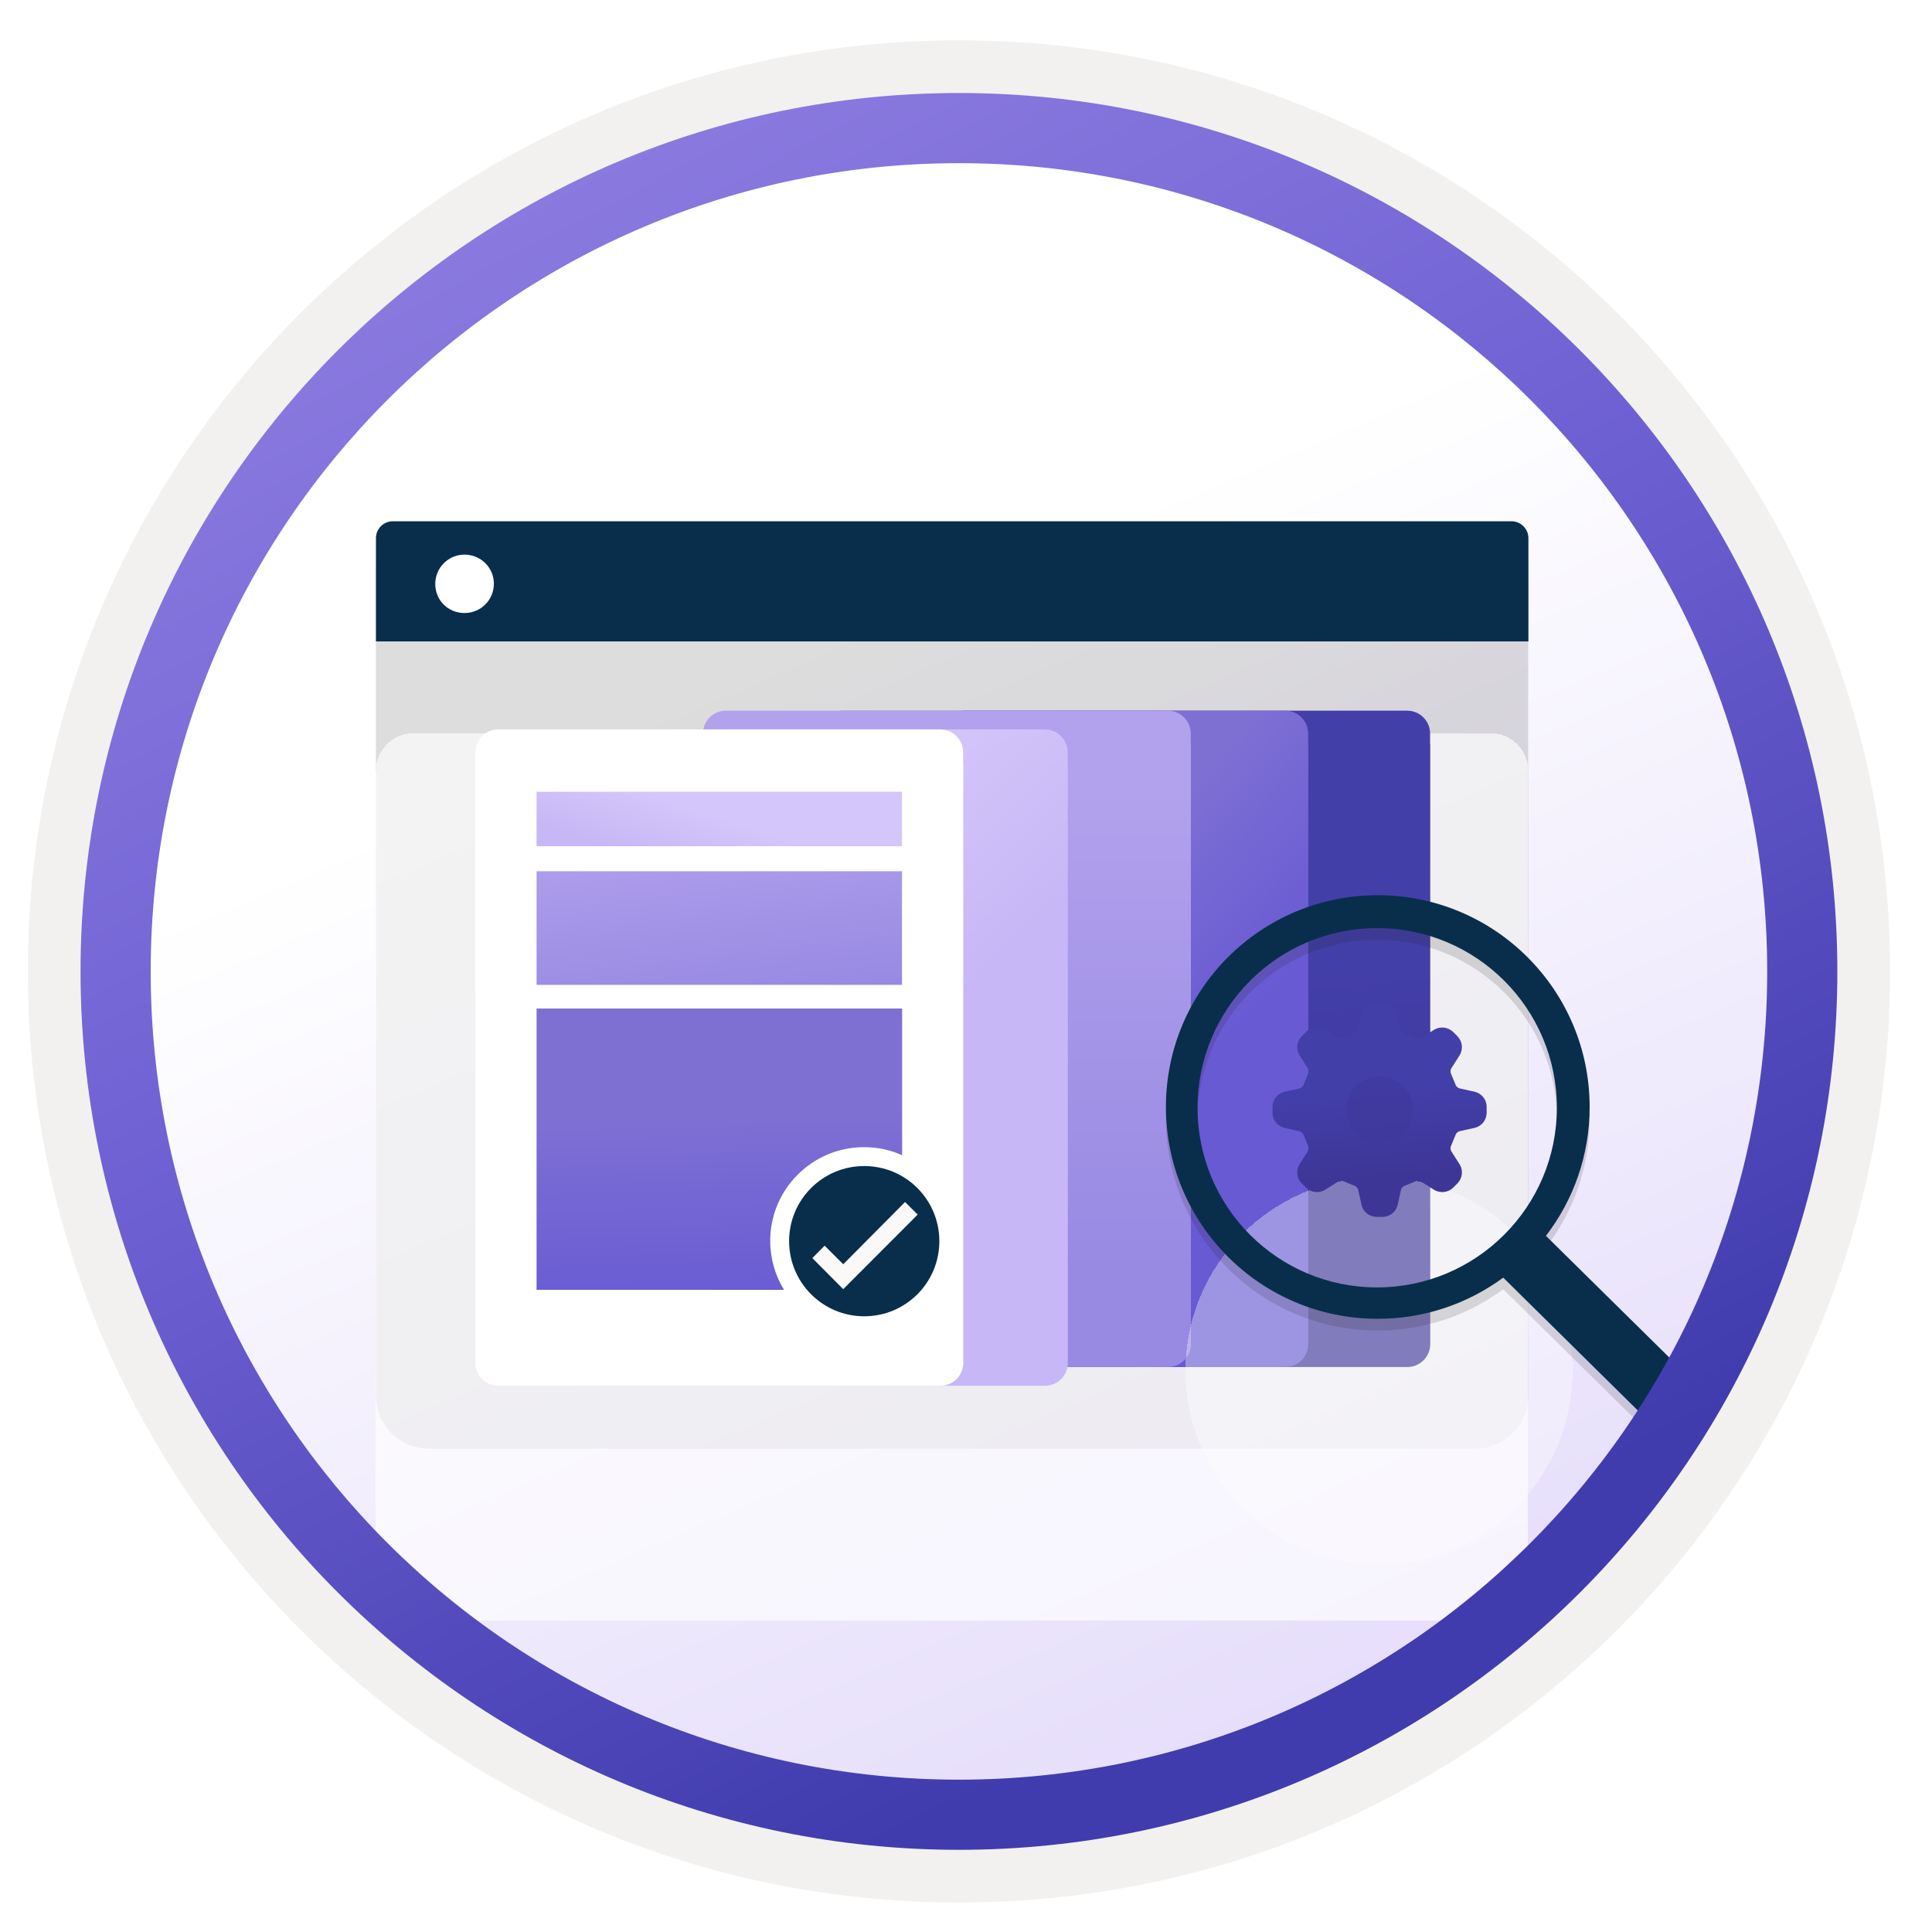 <svg width="103" height="103" viewBox="0 0 103 103" fill="none" xmlns="http://www.w3.org/2000/svg">
<path d="M51.124 98.599C25.274 98.599 4.314 77.649 4.314 51.789C4.314 25.929 25.274 4.979 51.124 4.979C76.974 4.979 97.934 25.939 97.934 51.789C97.934 77.639 76.974 98.599 51.124 98.599Z" fill="url(#paint0_linear_1272_1471)"/>
<path fill-rule="evenodd" clip-rule="evenodd" d="M97.024 51.789C97.024 77.139 76.474 97.689 51.124 97.689C25.774 97.689 5.224 77.139 5.224 51.789C5.224 26.439 25.774 5.889 51.124 5.889C76.474 5.889 97.024 26.439 97.024 51.789ZM51.124 2.149C78.544 2.149 100.764 24.369 100.764 51.789C100.764 79.209 78.534 101.429 51.124 101.429C23.704 101.429 1.484 79.199 1.484 51.789C1.484 24.369 23.704 2.149 51.124 2.149Z" fill="#F2F1F0"/>
<path opacity="0.15" d="M22.87 77.232H78.643C80.206 77.232 81.471 75.967 81.471 74.404V29.929H20.043V74.404C20.043 75.967 21.307 77.232 22.87 77.232Z" fill="#1F1D20"/>
<g filter="url(#filter0_bd_1272_1471)">
<path d="M21.212 76.393H80.302C80.946 76.393 81.471 75.868 81.471 75.224V31.09C81.471 29.985 80.575 29.09 79.471 29.09H22.043C20.938 29.09 20.043 29.985 20.043 31.09V75.224C20.043 75.868 20.567 76.393 21.212 76.393Z" fill="white" fill-opacity="0.65" shape-rendering="crispEdges"/>
</g>
<path d="M20.043 34.197H81.483V28.685C81.483 28.196 81.077 27.79 80.588 27.79H20.937C20.448 27.79 20.043 28.196 20.043 28.685V34.197Z" fill="#092E4C"/>
<path d="M24.767 32.682C25.626 32.682 26.33 31.99 26.33 31.119C26.33 30.248 25.614 29.568 24.767 29.568C23.909 29.568 23.205 30.26 23.205 31.131C23.205 32.002 23.885 32.682 24.767 32.682Z" fill="white"/>
<path d="M76.242 39.658V39.111C76.242 38.434 75.695 37.887 75.017 37.887H51.461C50.784 37.887 50.237 38.434 50.237 39.111V39.719V40.274V71.654C50.237 72.332 50.784 72.879 51.461 72.879H75.026C75.703 72.879 76.25 72.332 76.25 71.654V39.719C76.25 39.697 76.242 39.679 76.242 39.658Z" fill="url(#paint1_linear_1272_1471)"/>
<path d="M69.74 39.658V39.111C69.74 38.434 69.194 37.887 68.516 37.887H44.96C44.283 37.887 43.736 38.434 43.736 39.111V39.719V40.274V71.654C43.736 72.332 44.283 72.879 44.96 72.879H68.525C69.202 72.879 69.749 72.332 69.749 71.654V39.719C69.749 39.697 69.74 39.679 69.74 39.658Z" fill="url(#paint2_linear_1272_1471)"/>
<path d="M63.482 39.658V39.111C63.482 38.434 62.935 37.887 62.258 37.887H38.702C38.024 37.887 37.477 38.434 37.477 39.111V39.719V40.274V71.654C37.477 72.332 38.024 72.879 38.702 72.879H62.266C62.944 72.879 63.49 72.332 63.49 71.654V39.719C63.49 39.697 63.482 39.679 63.482 39.658Z" fill="url(#paint3_linear_1272_1471)"/>
<g filter="url(#filter1_d_1272_1471)">
<path d="M56.921 39.658V39.111C56.921 38.434 56.374 37.887 55.697 37.887H32.141C31.463 37.887 30.916 38.434 30.916 39.111V39.719V40.274V71.654C30.916 72.332 31.463 72.879 32.141 72.879H55.705C56.383 72.879 56.929 72.332 56.929 71.654V39.719C56.929 39.697 56.921 39.679 56.921 39.658Z" fill="url(#paint4_linear_1272_1471)"/>
</g>
<g filter="url(#filter2_bd_1272_1471)">
<path d="M73.517 69.238C79.215 69.238 83.834 64.62 83.834 58.922C83.834 53.225 79.215 48.606 73.517 48.606C67.82 48.606 63.201 53.225 63.201 58.922C63.201 64.62 67.82 69.238 73.517 69.238Z" fill="white" fill-opacity="0.35" shape-rendering="crispEdges"/>
</g>
<path opacity="0.15" d="M90.376 74.346L82.418 66.509C83.881 64.605 84.748 62.221 84.748 59.64C84.748 53.402 79.681 48.349 73.449 48.349C67.218 48.349 62.158 53.402 62.158 59.64C62.158 65.879 67.211 70.932 73.449 70.932C75.956 70.932 78.258 70.119 80.142 68.737L88.114 76.595C88.114 76.595 88.995 76.941 89.922 75.959C90.857 74.99 90.376 74.346 90.376 74.346ZM63.844 59.681C63.844 54.391 68.132 50.103 73.422 50.103C78.712 50.103 83 54.391 83 59.681C83 64.971 78.699 69.259 73.409 69.259C68.118 69.259 63.844 64.971 63.844 59.681Z" fill="#1F1D20"/>
<path d="M63.844 59.058C63.844 53.768 68.132 49.48 73.422 49.48C78.712 49.48 83 53.768 83 59.058C83 64.348 78.699 68.636 73.409 68.636C68.118 68.636 63.844 64.348 63.844 59.058ZM90.314 73.674L82.418 65.886C83.881 63.982 84.748 61.598 84.748 59.017C84.748 52.779 79.688 47.726 73.449 47.726C67.211 47.726 62.158 52.779 62.158 59.017C62.158 65.256 67.211 70.309 73.449 70.309C75.956 70.309 78.258 69.496 80.142 68.114L88.052 75.923C88.052 75.923 88.933 76.268 89.861 75.286C90.796 74.318 90.314 73.674 90.314 73.674Z" fill="#092E4C"/>
<path d="M75.332 59.167C75.332 59.519 75.228 59.864 75.032 60.158C74.836 60.451 74.557 60.68 74.231 60.815C73.905 60.95 73.546 60.985 73.2 60.916C72.854 60.847 72.537 60.678 72.287 60.428C72.037 60.178 71.868 59.861 71.799 59.515C71.73 59.169 71.765 58.81 71.9 58.484C72.035 58.158 72.264 57.879 72.557 57.683C72.851 57.487 73.196 57.383 73.549 57.383C74.021 57.383 74.475 57.571 74.809 57.906C75.144 58.24 75.332 58.694 75.332 59.167ZM78.629 58.206L77.8 58.021C77.714 57.99 77.644 57.926 77.605 57.844L77.595 57.817L77.366 57.261L77.353 57.232C77.322 57.147 77.326 57.053 77.364 56.97L77.821 56.253C77.914 56.098 77.954 55.916 77.934 55.736C77.914 55.556 77.836 55.388 77.711 55.256L77.459 55.004C77.326 54.881 77.158 54.804 76.978 54.785C76.799 54.765 76.618 54.803 76.462 54.894L75.745 55.35C75.699 55.373 75.648 55.384 75.597 55.383C75.558 55.384 75.519 55.377 75.483 55.362C75.474 55.357 75.464 55.353 75.454 55.349L74.898 55.12L74.871 55.11C74.789 55.071 74.725 55.001 74.694 54.915L74.509 54.086C74.466 53.91 74.365 53.753 74.224 53.64C74.083 53.526 73.908 53.463 73.727 53.458H73.37C73.189 53.463 73.014 53.526 72.873 53.64C72.732 53.753 72.631 53.91 72.588 54.086L72.403 54.916C72.372 55.001 72.308 55.071 72.225 55.11L72.198 55.12L71.642 55.349C71.633 55.353 71.623 55.357 71.614 55.362C71.578 55.377 71.539 55.384 71.5 55.383C71.449 55.384 71.398 55.373 71.352 55.351L70.635 54.895C70.479 54.804 70.298 54.765 70.118 54.785C69.939 54.805 69.771 54.881 69.638 55.004L69.386 55.256C69.261 55.388 69.183 55.556 69.163 55.736C69.143 55.916 69.183 56.098 69.276 56.254L69.733 56.97C69.771 57.053 69.775 57.147 69.744 57.232L69.731 57.261L69.502 57.817L69.492 57.844C69.453 57.926 69.383 57.99 69.297 58.022L68.468 58.206C68.292 58.249 68.135 58.35 68.022 58.491C67.908 58.633 67.844 58.807 67.84 58.988V59.345C67.844 59.526 67.908 59.701 68.022 59.842C68.135 59.983 68.292 60.084 68.467 60.127L69.297 60.312C69.383 60.343 69.453 60.407 69.492 60.49L69.502 60.517L69.731 61.073L69.744 61.101C69.775 61.187 69.771 61.281 69.732 61.363L69.276 62.08C69.183 62.235 69.143 62.417 69.163 62.597C69.182 62.777 69.261 62.946 69.386 63.077L69.638 63.33C69.771 63.452 69.939 63.529 70.119 63.549C70.298 63.568 70.479 63.53 70.635 63.439L71.352 62.983C71.398 62.96 71.449 62.949 71.5 62.951C71.539 62.949 71.578 62.956 71.614 62.971L71.642 62.984L72.198 63.213L72.225 63.223C72.308 63.262 72.372 63.332 72.403 63.418L72.588 64.248C72.631 64.424 72.731 64.58 72.873 64.694C73.014 64.807 73.189 64.871 73.37 64.875H73.727C73.908 64.871 74.083 64.807 74.224 64.693C74.365 64.58 74.466 64.423 74.509 64.248L74.694 63.418C74.725 63.332 74.789 63.262 74.871 63.223L74.898 63.213L75.454 62.984L75.483 62.971C75.519 62.956 75.558 62.949 75.597 62.951C75.648 62.949 75.699 62.96 75.745 62.983L76.462 63.439C76.618 63.53 76.799 63.568 76.978 63.549C77.158 63.529 77.326 63.452 77.459 63.33L77.711 63.077C77.836 62.946 77.914 62.777 77.934 62.597C77.954 62.417 77.914 62.235 77.821 62.08L77.364 61.363C77.345 61.322 77.335 61.278 77.333 61.233C77.331 61.188 77.338 61.144 77.353 61.102L77.366 61.073L77.595 60.517L77.605 60.49C77.644 60.407 77.714 60.343 77.8 60.312L78.629 60.128C78.805 60.084 78.962 59.984 79.075 59.842C79.189 59.701 79.252 59.526 79.257 59.345V58.988C79.253 58.807 79.189 58.633 79.075 58.491C78.962 58.35 78.805 58.249 78.629 58.206Z" fill="url(#paint5_linear_1272_1471)"/>
<path opacity="0.15" d="M50.244 73.562C50.858 73.562 51.353 73.067 51.353 72.453V41.006H25.543V72.458C25.543 73.072 26.037 73.567 26.651 73.567H50.244V73.562Z" fill="#1F1D20"/>
<g filter="url(#filter3_d_1272_1471)">
<path d="M51.348 39.658V39.111C51.348 38.434 50.801 37.887 50.124 37.887H26.568C25.891 37.887 25.344 38.434 25.344 39.111V39.719V40.274V71.654C25.344 72.332 25.891 72.879 26.568 72.879H50.133C50.81 72.879 51.357 72.332 51.357 71.654V39.719C51.357 39.697 51.348 39.679 51.348 39.658Z" fill="white"/>
</g>
<path d="M46.074 70.175C48.289 70.175 50.079 68.385 50.079 66.17C50.079 63.955 48.289 62.165 46.074 62.165C43.859 62.165 42.069 63.955 42.069 66.17C42.069 68.377 43.859 70.175 46.074 70.175Z" fill="#092E4C"/>
<path d="M48.095 42.213H28.606V45.114H48.088V42.213H48.095Z" fill="url(#paint6_linear_1272_1471)"/>
<path d="M48.095 46.449H28.606V52.505H48.088V46.449H48.095Z" fill="url(#paint7_linear_1272_1471)"/>
<path d="M46.066 61.158C46.79 61.158 47.476 61.307 48.095 61.59V53.766H28.606V68.766H41.8C41.33 68.005 41.062 67.11 41.062 66.155C41.062 63.395 43.307 61.158 46.066 61.158Z" fill="url(#paint8_linear_1272_1471)"/>
<path d="M48.252 64.082L44.955 67.401L43.963 66.409L43.307 67.073L44.955 68.728L48.923 64.753L48.252 64.082Z" fill="#FAF9F8"/>
<path fill-rule="evenodd" clip-rule="evenodd" d="M94.214 51.789C94.214 75.589 74.924 94.879 51.124 94.879C27.324 94.879 8.034 75.589 8.034 51.789C8.034 27.989 27.324 8.699 51.124 8.699C74.924 8.699 94.214 27.989 94.214 51.789ZM51.124 4.959C76.984 4.959 97.954 25.929 97.954 51.789C97.954 77.649 76.984 98.619 51.124 98.619C25.264 98.619 4.294 77.649 4.294 51.789C4.294 25.929 25.254 4.959 51.124 4.959Z" fill="url(#paint9_linear_1272_1471)"/>
<defs>
<filter id="filter0_bd_1272_1471" x="5.875" y="24.923" width="89.763" height="75.638" filterUnits="userSpaceOnUse" color-interpolation-filters="sRGB">
<feFlood flood-opacity="0" result="BackgroundImageFix"/>
<feGaussianBlur in="BackgroundImageFix" stdDeviation="1.5"/>
<feComposite in2="SourceAlpha" operator="in" result="effect1_backgroundBlur_1272_1471"/>
<feColorMatrix in="SourceAlpha" type="matrix" values="0 0 0 0 0 0 0 0 0 0 0 0 0 0 0 0 0 0 127 0" result="hardAlpha"/>
<feOffset dy="10"/>
<feGaussianBlur stdDeviation="7.084"/>
<feComposite in2="hardAlpha" operator="out"/>
<feColorMatrix type="matrix" values="0 0 0 0 0 0 0 0 0 0 0 0 0 0 0 0 0 0 0.15 0"/>
<feBlend mode="normal" in2="effect1_backgroundBlur_1272_1471" result="effect2_dropShadow_1272_1471"/>
<feBlend mode="normal" in="SourceGraphic" in2="effect2_dropShadow_1272_1471" result="shape"/>
</filter>
<filter id="filter1_d_1272_1471" x="26.916" y="34.887" width="34.013" height="42.992" filterUnits="userSpaceOnUse" color-interpolation-filters="sRGB">
<feFlood flood-opacity="0" result="BackgroundImageFix"/>
<feColorMatrix in="SourceAlpha" type="matrix" values="0 0 0 0 0 0 0 0 0 0 0 0 0 0 0 0 0 0 127 0" result="hardAlpha"/>
<feOffset dy="1"/>
<feGaussianBlur stdDeviation="2"/>
<feComposite in2="hardAlpha" operator="out"/>
<feColorMatrix type="matrix" values="0 0 0 0 0 0 0 0 0 0 0 0 0 0 0 0 0 0 0.25 0"/>
<feBlend mode="normal" in2="BackgroundImageFix" result="effect1_dropShadow_1272_1471"/>
<feBlend mode="normal" in="SourceGraphic" in2="effect1_dropShadow_1272_1471" result="shape"/>
</filter>
<filter id="filter2_bd_1272_1471" x="49.034" y="34.439" width="48.967" height="63.135" filterUnits="userSpaceOnUse" color-interpolation-filters="sRGB">
<feFlood flood-opacity="0" result="BackgroundImageFix"/>
<feGaussianBlur in="BackgroundImageFix" stdDeviation="7.084"/>
<feComposite in2="SourceAlpha" operator="in" result="effect1_backgroundBlur_1272_1471"/>
<feColorMatrix in="SourceAlpha" type="matrix" values="0 0 0 0 0 0 0 0 0 0 0 0 0 0 0 0 0 0 127 0" result="hardAlpha"/>
<feOffset dy="14.167"/>
<feGaussianBlur stdDeviation="7.084"/>
<feComposite in2="hardAlpha" operator="out"/>
<feColorMatrix type="matrix" values="0 0 0 0 0 0 0 0 0 0 0 0 0 0 0 0 0 0 0.25 0"/>
<feBlend mode="normal" in2="effect1_backgroundBlur_1272_1471" result="effect2_dropShadow_1272_1471"/>
<feBlend mode="normal" in="SourceGraphic" in2="effect2_dropShadow_1272_1471" result="shape"/>
</filter>
<filter id="filter3_d_1272_1471" x="21.344" y="34.887" width="34.013" height="42.992" filterUnits="userSpaceOnUse" color-interpolation-filters="sRGB">
<feFlood flood-opacity="0" result="BackgroundImageFix"/>
<feColorMatrix in="SourceAlpha" type="matrix" values="0 0 0 0 0 0 0 0 0 0 0 0 0 0 0 0 0 0 127 0" result="hardAlpha"/>
<feOffset dy="1"/>
<feGaussianBlur stdDeviation="2"/>
<feComposite in2="hardAlpha" operator="out"/>
<feColorMatrix type="matrix" values="0 0 0 0 0 0 0 0 0 0 0 0 0 0 0 0 0 0 0.25 0"/>
<feBlend mode="normal" in2="BackgroundImageFix" result="effect1_dropShadow_1272_1471"/>
<feBlend mode="normal" in="SourceGraphic" in2="effect1_dropShadow_1272_1471" result="shape"/>
</filter>
<linearGradient id="paint0_linear_1272_1471" x1="19.257" y1="13.679" x2="77.052" y2="148.318" gradientUnits="userSpaceOnUse">
<stop offset="0.193" stop-color="white"/>
<stop offset="1" stop-color="#D0C1F7"/>
</linearGradient>
<linearGradient id="paint1_linear_1272_1471" x1="63.125" y1="52.27" x2="64.547" y2="66.536" gradientUnits="userSpaceOnUse">
<stop stop-color="#433FA9"/>
<stop offset="1" stop-color="#3D3697"/>
</linearGradient>
<linearGradient id="paint2_linear_1272_1471" x1="54.902" y1="50.97" x2="62.955" y2="58.246" gradientUnits="userSpaceOnUse">
<stop stop-color="#7E70D3"/>
<stop offset="1" stop-color="#685AD3"/>
</linearGradient>
<linearGradient id="paint3_linear_1272_1471" x1="50.484" y1="42.129" x2="50.484" y2="67.774" gradientUnits="userSpaceOnUse">
<stop stop-color="#B2A1EC"/>
<stop offset="1" stop-color="#9889E3"/>
</linearGradient>
<linearGradient id="paint4_linear_1272_1471" x1="40.994" y1="46.124" x2="49.156" y2="54.723" gradientUnits="userSpaceOnUse">
<stop stop-color="#D4C6FA"/>
<stop offset="0.97" stop-color="#C7B7F6"/>
</linearGradient>
<linearGradient id="paint5_linear_1272_1471" x1="73.496" y1="58.151" x2="73.843" y2="62.827" gradientUnits="userSpaceOnUse">
<stop stop-color="#433FA9"/>
<stop offset="1" stop-color="#3D3697"/>
</linearGradient>
<linearGradient id="paint6_linear_1272_1471" x1="36.156" y1="42.896" x2="35.104" y2="46.142" gradientUnits="userSpaceOnUse">
<stop stop-color="#D4C6FA"/>
<stop offset="0.97" stop-color="#C7B7F6"/>
</linearGradient>
<linearGradient id="paint7_linear_1272_1471" x1="37.983" y1="43.618" x2="39.101" y2="53.314" gradientUnits="userSpaceOnUse">
<stop stop-color="#B2A1EC"/>
<stop offset="1" stop-color="#9889E3"/>
</linearGradient>
<linearGradient id="paint8_linear_1272_1471" x1="36.971" y1="59.374" x2="37.245" y2="69.919" gradientUnits="userSpaceOnUse">
<stop stop-color="#7E70D3"/>
<stop offset="1" stop-color="#685AD3"/>
</linearGradient>
<linearGradient id="paint9_linear_1272_1471" x1="3.685" y1="-1.174" x2="67.411" y2="121.109" gradientUnits="userSpaceOnUse">
<stop stop-color="#9A89E6"/>
<stop offset="0.422" stop-color="#6F61D3"/>
<stop offset="0.786" stop-color="#403CAE"/>
</linearGradient>
</defs>
</svg>
